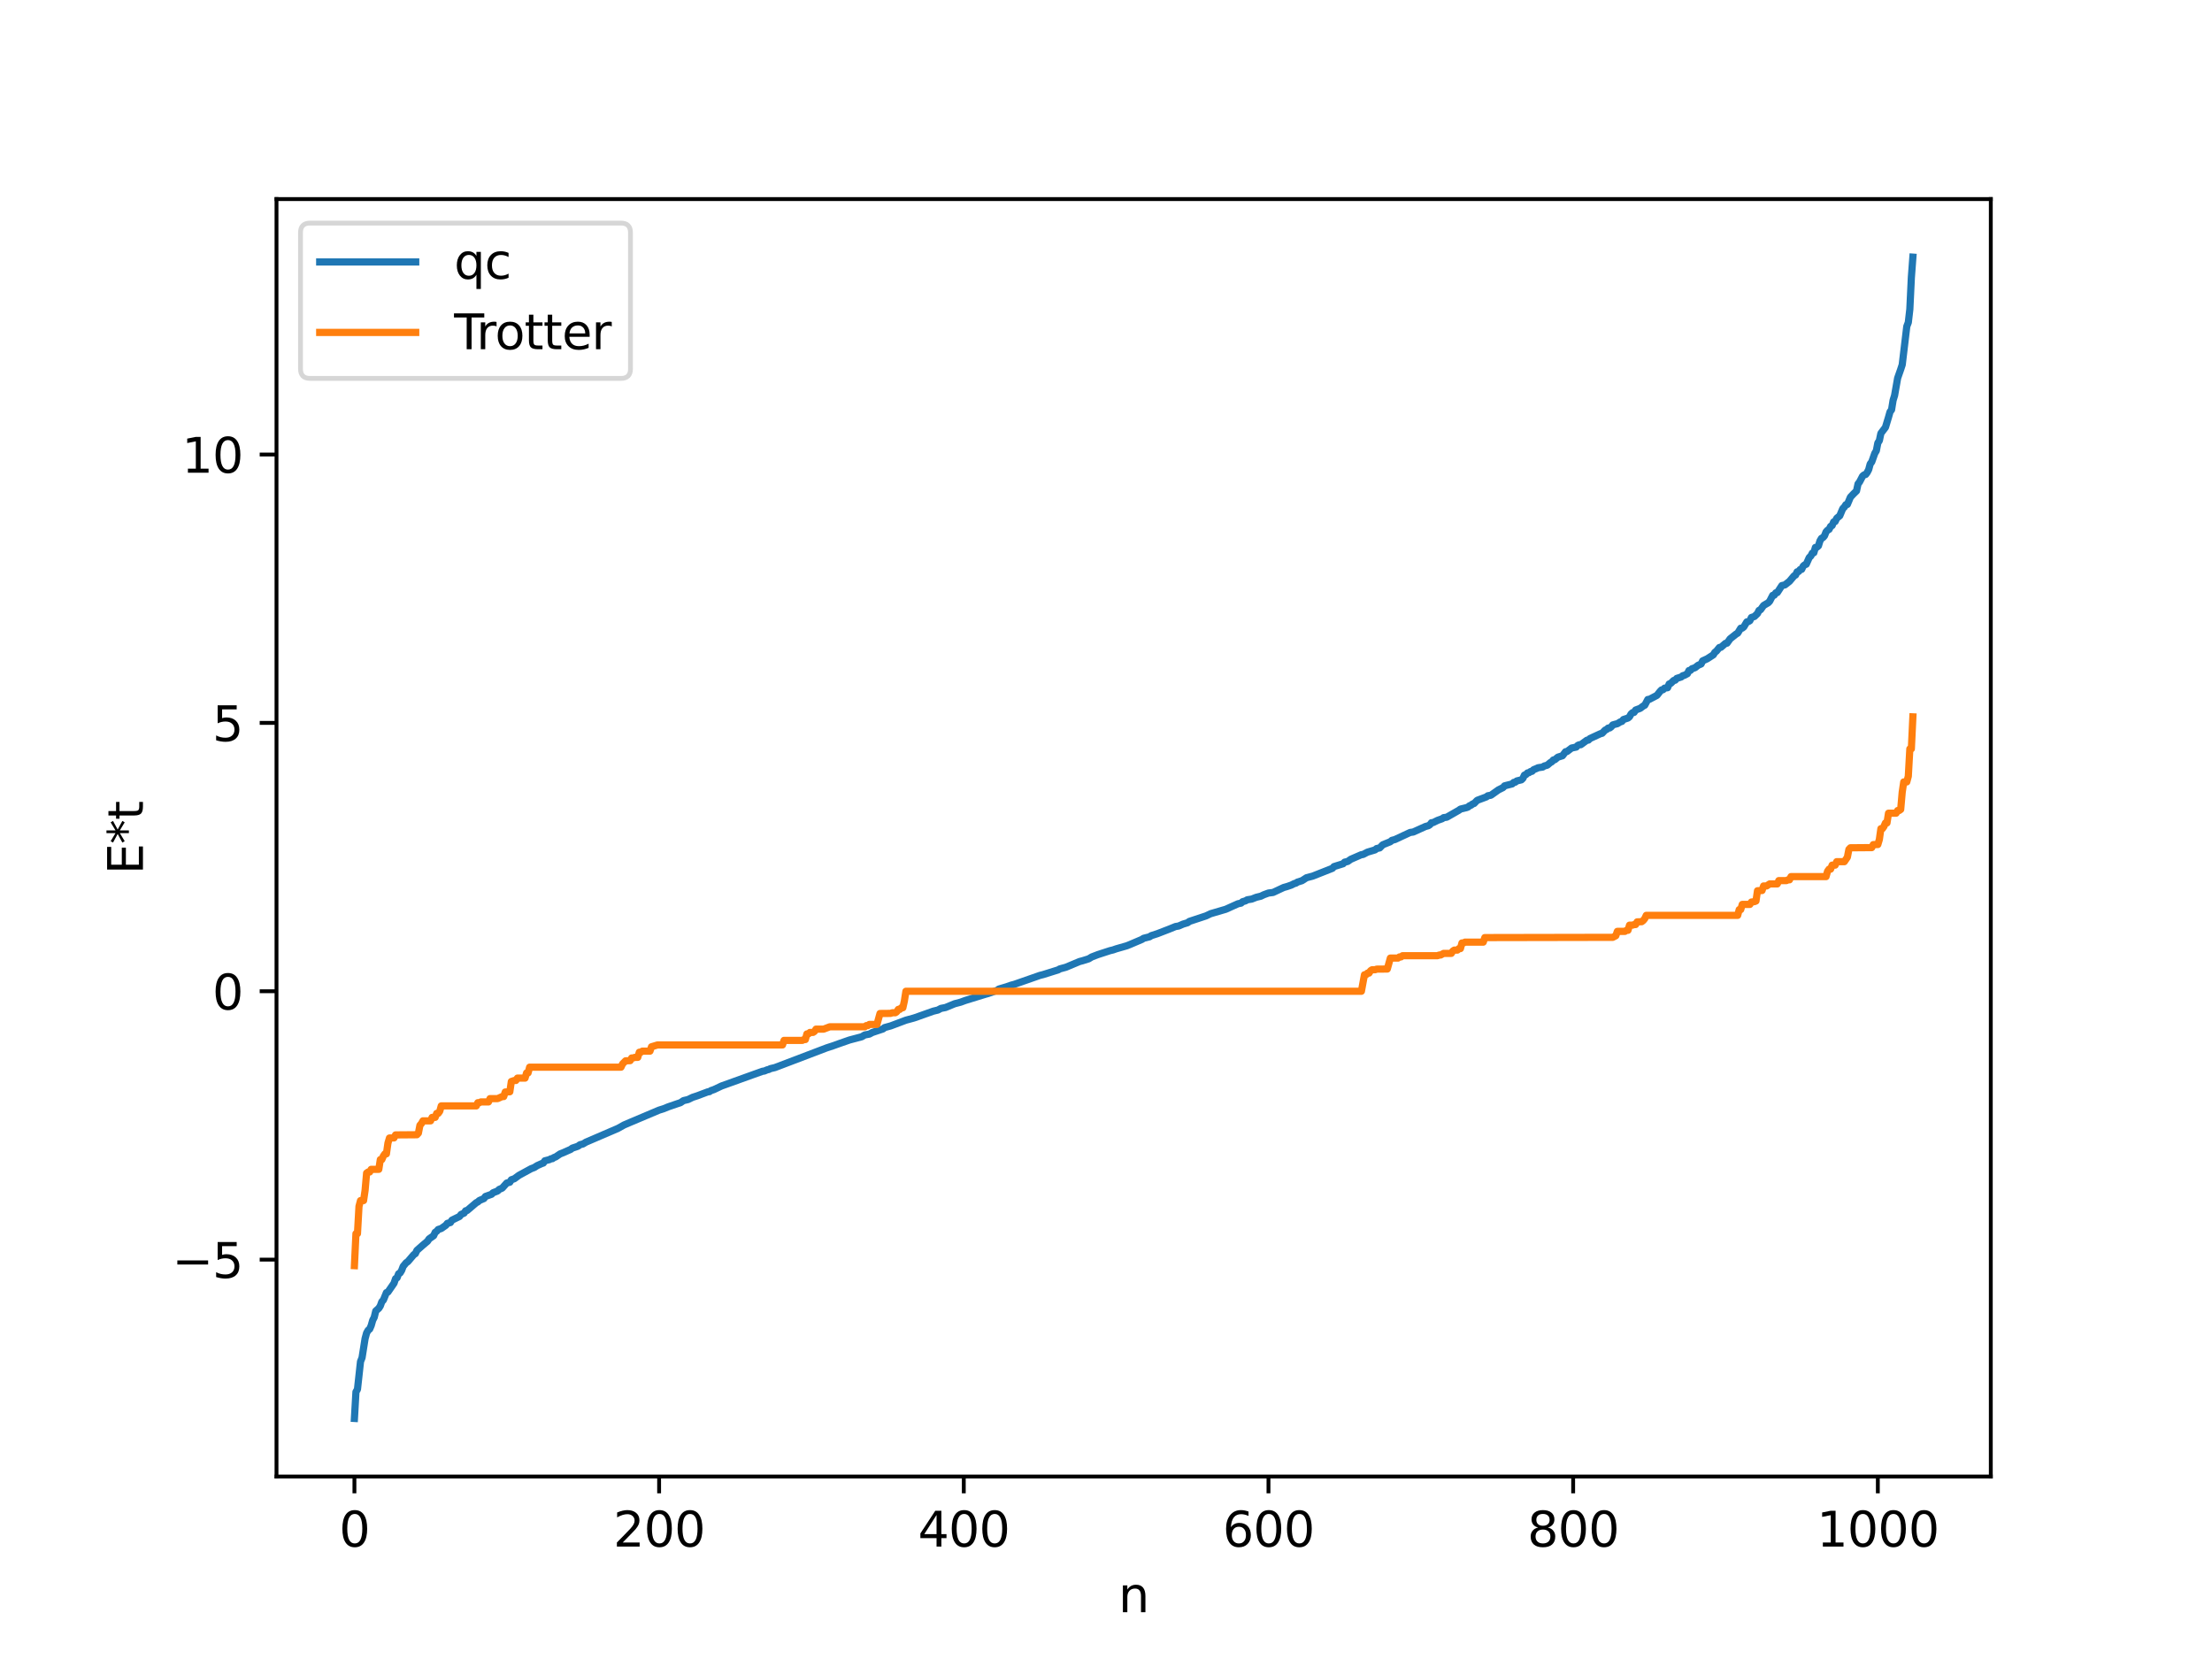 <?xml version="1.0" encoding="utf-8" standalone="no"?>
<!DOCTYPE svg PUBLIC "-//W3C//DTD SVG 1.1//EN"
  "http://www.w3.org/Graphics/SVG/1.1/DTD/svg11.dtd">
<svg xmlns:xlink="http://www.w3.org/1999/xlink" width="460.8pt" height="345.6pt" viewBox="0 0 460.8 345.6" xmlns="http://www.w3.org/2000/svg" version="1.1">
 <defs>
  <style type="text/css">*{stroke-linejoin: round; stroke-linecap: butt}</style>
 </defs>
 <g id="figure_1">
  <g id="patch_1">
   <path d="M 0 345.6 
L 460.8 345.6 
L 460.8 0 
L 0 0 
z
" style="fill: #ffffff"/>
  </g>
  <g id="axes_1">
   <g id="patch_2">
    <path d="M 57.6 307.584 
L 414.72 307.584 
L 414.72 41.472 
L 57.6 41.472 
z
" style="fill: #ffffff"/>
   </g>
   <g id="matplotlib.axis_1">
    <g id="xtick_1">
     <g id="line2d_1">
      <defs>
       <path id="m16a6fed77b" d="M 0 0 
L 0 3.5 
" style="stroke: #000000; stroke-width: 0.8"/>
      </defs>
      <g>
       <use xlink:href="#m16a6fed77b" x="73.833" y="307.584" style="stroke: #000000; stroke-width: 0.8"/>
      </g>
     </g>
     <g id="text_1">
      <!-- 0 -->
      <g transform="translate(70.651 322.182) scale(0.1 -0.1)">
       <defs>
        <path id="DejaVuSans-30" d="M 2034 4250 
Q 1547 4250 1301 3770 
Q 1056 3291 1056 2328 
Q 1056 1369 1301 889 
Q 1547 409 2034 409 
Q 2525 409 2770 889 
Q 3016 1369 3016 2328 
Q 3016 3291 2770 3770 
Q 2525 4250 2034 4250 
z
M 2034 4750 
Q 2819 4750 3233 4129 
Q 3647 3509 3647 2328 
Q 3647 1150 3233 529 
Q 2819 -91 2034 -91 
Q 1250 -91 836 529 
Q 422 1150 422 2328 
Q 422 3509 836 4129 
Q 1250 4750 2034 4750 
z
" transform="scale(0.016)"/>
       </defs>
       <use xlink:href="#DejaVuSans-30"/>
      </g>
     </g>
    </g>
    <g id="xtick_2">
     <g id="line2d_2">
      <g>
       <use xlink:href="#m16a6fed77b" x="137.304" y="307.584" style="stroke: #000000; stroke-width: 0.8"/>
      </g>
     </g>
     <g id="text_2">
      <!-- 200 -->
      <g transform="translate(127.76 322.182) scale(0.1 -0.1)">
       <defs>
        <path id="DejaVuSans-32" d="M 1228 531 
L 3431 531 
L 3431 0 
L 469 0 
L 469 531 
Q 828 903 1448 1529 
Q 2069 2156 2228 2338 
Q 2531 2678 2651 2914 
Q 2772 3150 2772 3378 
Q 2772 3750 2511 3984 
Q 2250 4219 1831 4219 
Q 1534 4219 1204 4116 
Q 875 4013 500 3803 
L 500 4441 
Q 881 4594 1212 4672 
Q 1544 4750 1819 4750 
Q 2544 4750 2975 4387 
Q 3406 4025 3406 3419 
Q 3406 3131 3298 2873 
Q 3191 2616 2906 2266 
Q 2828 2175 2409 1742 
Q 1991 1309 1228 531 
z
" transform="scale(0.016)"/>
       </defs>
       <use xlink:href="#DejaVuSans-32"/>
       <use xlink:href="#DejaVuSans-30" x="63.623"/>
       <use xlink:href="#DejaVuSans-30" x="127.246"/>
      </g>
     </g>
    </g>
    <g id="xtick_3">
     <g id="line2d_3">
      <g>
       <use xlink:href="#m16a6fed77b" x="200.775" y="307.584" style="stroke: #000000; stroke-width: 0.8"/>
      </g>
     </g>
     <g id="text_3">
      <!-- 400 -->
      <g transform="translate(191.231 322.182) scale(0.1 -0.1)">
       <defs>
        <path id="DejaVuSans-34" d="M 2419 4116 
L 825 1625 
L 2419 1625 
L 2419 4116 
z
M 2253 4666 
L 3047 4666 
L 3047 1625 
L 3713 1625 
L 3713 1100 
L 3047 1100 
L 3047 0 
L 2419 0 
L 2419 1100 
L 313 1100 
L 313 1709 
L 2253 4666 
z
" transform="scale(0.016)"/>
       </defs>
       <use xlink:href="#DejaVuSans-34"/>
       <use xlink:href="#DejaVuSans-30" x="63.623"/>
       <use xlink:href="#DejaVuSans-30" x="127.246"/>
      </g>
     </g>
    </g>
    <g id="xtick_4">
     <g id="line2d_4">
      <g>
       <use xlink:href="#m16a6fed77b" x="264.246" y="307.584" style="stroke: #000000; stroke-width: 0.8"/>
      </g>
     </g>
     <g id="text_4">
      <!-- 600 -->
      <g transform="translate(254.702 322.182) scale(0.1 -0.1)">
       <defs>
        <path id="DejaVuSans-36" d="M 2113 2584 
Q 1688 2584 1439 2293 
Q 1191 2003 1191 1497 
Q 1191 994 1439 701 
Q 1688 409 2113 409 
Q 2538 409 2786 701 
Q 3034 994 3034 1497 
Q 3034 2003 2786 2293 
Q 2538 2584 2113 2584 
z
M 3366 4563 
L 3366 3988 
Q 3128 4100 2886 4159 
Q 2644 4219 2406 4219 
Q 1781 4219 1451 3797 
Q 1122 3375 1075 2522 
Q 1259 2794 1537 2939 
Q 1816 3084 2150 3084 
Q 2853 3084 3261 2657 
Q 3669 2231 3669 1497 
Q 3669 778 3244 343 
Q 2819 -91 2113 -91 
Q 1303 -91 875 529 
Q 447 1150 447 2328 
Q 447 3434 972 4092 
Q 1497 4750 2381 4750 
Q 2619 4750 2861 4703 
Q 3103 4656 3366 4563 
z
" transform="scale(0.016)"/>
       </defs>
       <use xlink:href="#DejaVuSans-36"/>
       <use xlink:href="#DejaVuSans-30" x="63.623"/>
       <use xlink:href="#DejaVuSans-30" x="127.246"/>
      </g>
     </g>
    </g>
    <g id="xtick_5">
     <g id="line2d_5">
      <g>
       <use xlink:href="#m16a6fed77b" x="327.717" y="307.584" style="stroke: #000000; stroke-width: 0.8"/>
      </g>
     </g>
     <g id="text_5">
      <!-- 800 -->
      <g transform="translate(318.173 322.182) scale(0.1 -0.1)">
       <defs>
        <path id="DejaVuSans-38" d="M 2034 2216 
Q 1584 2216 1326 1975 
Q 1069 1734 1069 1313 
Q 1069 891 1326 650 
Q 1584 409 2034 409 
Q 2484 409 2743 651 
Q 3003 894 3003 1313 
Q 3003 1734 2745 1975 
Q 2488 2216 2034 2216 
z
M 1403 2484 
Q 997 2584 770 2862 
Q 544 3141 544 3541 
Q 544 4100 942 4425 
Q 1341 4750 2034 4750 
Q 2731 4750 3128 4425 
Q 3525 4100 3525 3541 
Q 3525 3141 3298 2862 
Q 3072 2584 2669 2484 
Q 3125 2378 3379 2068 
Q 3634 1759 3634 1313 
Q 3634 634 3220 271 
Q 2806 -91 2034 -91 
Q 1263 -91 848 271 
Q 434 634 434 1313 
Q 434 1759 690 2068 
Q 947 2378 1403 2484 
z
M 1172 3481 
Q 1172 3119 1398 2916 
Q 1625 2713 2034 2713 
Q 2441 2713 2670 2916 
Q 2900 3119 2900 3481 
Q 2900 3844 2670 4047 
Q 2441 4250 2034 4250 
Q 1625 4250 1398 4047 
Q 1172 3844 1172 3481 
z
" transform="scale(0.016)"/>
       </defs>
       <use xlink:href="#DejaVuSans-38"/>
       <use xlink:href="#DejaVuSans-30" x="63.623"/>
       <use xlink:href="#DejaVuSans-30" x="127.246"/>
      </g>
     </g>
    </g>
    <g id="xtick_6">
     <g id="line2d_6">
      <g>
       <use xlink:href="#m16a6fed77b" x="391.188" y="307.584" style="stroke: #000000; stroke-width: 0.8"/>
      </g>
     </g>
     <g id="text_6">
      <!-- 1000 -->
      <g transform="translate(378.463 322.182) scale(0.1 -0.1)">
       <defs>
        <path id="DejaVuSans-31" d="M 794 531 
L 1825 531 
L 1825 4091 
L 703 3866 
L 703 4441 
L 1819 4666 
L 2450 4666 
L 2450 531 
L 3481 531 
L 3481 0 
L 794 0 
L 794 531 
z
" transform="scale(0.016)"/>
       </defs>
       <use xlink:href="#DejaVuSans-31"/>
       <use xlink:href="#DejaVuSans-30" x="63.623"/>
       <use xlink:href="#DejaVuSans-30" x="127.246"/>
       <use xlink:href="#DejaVuSans-30" x="190.869"/>
      </g>
     </g>
    </g>
    <g id="text_7">
     <!-- n -->
     <g transform="translate(232.991 335.861) scale(0.1 -0.1)">
      <defs>
       <path id="DejaVuSans-6e" d="M 3513 2113 
L 3513 0 
L 2938 0 
L 2938 2094 
Q 2938 2591 2744 2837 
Q 2550 3084 2163 3084 
Q 1697 3084 1428 2787 
Q 1159 2491 1159 1978 
L 1159 0 
L 581 0 
L 581 3500 
L 1159 3500 
L 1159 2956 
Q 1366 3272 1645 3428 
Q 1925 3584 2291 3584 
Q 2894 3584 3203 3211 
Q 3513 2838 3513 2113 
z
" transform="scale(0.016)"/>
      </defs>
      <use xlink:href="#DejaVuSans-6e"/>
     </g>
    </g>
   </g>
   <g id="matplotlib.axis_2">
    <g id="ytick_1">
     <g id="line2d_7">
      <defs>
       <path id="m0b2b553363" d="M 0 0 
L -3.5 0 
" style="stroke: #000000; stroke-width: 0.8"/>
      </defs>
      <g>
       <use xlink:href="#m0b2b553363" x="57.6" y="262.406" style="stroke: #000000; stroke-width: 0.8"/>
      </g>
     </g>
     <g id="text_8">
      <!-- −5 -->
      <g transform="translate(35.858 266.205) scale(0.1 -0.1)">
       <defs>
        <path id="DejaVuSans-2212" d="M 678 2272 
L 4684 2272 
L 4684 1741 
L 678 1741 
L 678 2272 
z
" transform="scale(0.016)"/>
        <path id="DejaVuSans-35" d="M 691 4666 
L 3169 4666 
L 3169 4134 
L 1269 4134 
L 1269 2991 
Q 1406 3038 1543 3061 
Q 1681 3084 1819 3084 
Q 2600 3084 3056 2656 
Q 3513 2228 3513 1497 
Q 3513 744 3044 326 
Q 2575 -91 1722 -91 
Q 1428 -91 1123 -41 
Q 819 9 494 109 
L 494 744 
Q 775 591 1075 516 
Q 1375 441 1709 441 
Q 2250 441 2565 725 
Q 2881 1009 2881 1497 
Q 2881 1984 2565 2268 
Q 2250 2553 1709 2553 
Q 1456 2553 1204 2497 
Q 953 2441 691 2322 
L 691 4666 
z
" transform="scale(0.016)"/>
       </defs>
       <use xlink:href="#DejaVuSans-2212"/>
       <use xlink:href="#DejaVuSans-35" x="83.789"/>
      </g>
     </g>
    </g>
    <g id="ytick_2">
     <g id="line2d_8">
      <g>
       <use xlink:href="#m0b2b553363" x="57.6" y="206.498" style="stroke: #000000; stroke-width: 0.8"/>
      </g>
     </g>
     <g id="text_9">
      <!-- 0 -->
      <g transform="translate(44.237 210.297) scale(0.1 -0.1)">
       <use xlink:href="#DejaVuSans-30"/>
      </g>
     </g>
    </g>
    <g id="ytick_3">
     <g id="line2d_9">
      <g>
       <use xlink:href="#m0b2b553363" x="57.6" y="150.59" style="stroke: #000000; stroke-width: 0.8"/>
      </g>
     </g>
     <g id="text_10">
      <!-- 5 -->
      <g transform="translate(44.237 154.389) scale(0.1 -0.1)">
       <use xlink:href="#DejaVuSans-35"/>
      </g>
     </g>
    </g>
    <g id="ytick_4">
     <g id="line2d_10">
      <g>
       <use xlink:href="#m0b2b553363" x="57.6" y="94.682" style="stroke: #000000; stroke-width: 0.8"/>
      </g>
     </g>
     <g id="text_11">
      <!-- 10 -->
      <g transform="translate(37.875 98.481) scale(0.1 -0.1)">
       <use xlink:href="#DejaVuSans-31"/>
       <use xlink:href="#DejaVuSans-30" x="63.623"/>
      </g>
     </g>
    </g>
    <g id="text_12">
     <!-- E*t -->
     <g transform="translate(29.778 182.148) rotate(-90) scale(0.1 -0.1)">
      <defs>
       <path id="DejaVuSans-45" d="M 628 4666 
L 3578 4666 
L 3578 4134 
L 1259 4134 
L 1259 2753 
L 3481 2753 
L 3481 2222 
L 1259 2222 
L 1259 531 
L 3634 531 
L 3634 0 
L 628 0 
L 628 4666 
z
" transform="scale(0.016)"/>
       <path id="DejaVuSans-2a" d="M 3009 3897 
L 1888 3291 
L 3009 2681 
L 2828 2375 
L 1778 3009 
L 1778 1831 
L 1422 1831 
L 1422 3009 
L 372 2375 
L 191 2681 
L 1313 3291 
L 191 3897 
L 372 4206 
L 1422 3572 
L 1422 4750 
L 1778 4750 
L 1778 3572 
L 2828 4206 
L 3009 3897 
z
" transform="scale(0.016)"/>
       <path id="DejaVuSans-74" d="M 1172 4494 
L 1172 3500 
L 2356 3500 
L 2356 3053 
L 1172 3053 
L 1172 1153 
Q 1172 725 1289 603 
Q 1406 481 1766 481 
L 2356 481 
L 2356 0 
L 1766 0 
Q 1100 0 847 248 
Q 594 497 594 1153 
L 594 3053 
L 172 3053 
L 172 3500 
L 594 3500 
L 594 4494 
L 1172 4494 
z
" transform="scale(0.016)"/>
      </defs>
      <use xlink:href="#DejaVuSans-45"/>
      <use xlink:href="#DejaVuSans-2a" x="63.184"/>
      <use xlink:href="#DejaVuSans-74" x="113.184"/>
     </g>
    </g>
   </g>
   <g id="line2d_11">
    <path d="M 73.833 295.488 
L 74.15 289.965 
L 74.467 289.42 
L 75.102 283.635 
L 75.42 282.844 
L 76.054 278.845 
L 76.372 277.681 
L 76.689 277.119 
L 77.006 276.875 
L 77.324 276.143 
L 77.641 275.036 
L 77.958 274.423 
L 78.276 273.107 
L 78.91 272.543 
L 79.228 272.041 
L 79.545 271.16 
L 79.862 270.836 
L 80.497 269.28 
L 80.815 269.151 
L 82.084 267.311 
L 82.401 266.372 
L 82.719 266.186 
L 83.036 265.348 
L 83.353 265.171 
L 83.671 264.643 
L 83.988 263.805 
L 84.623 263.042 
L 84.94 262.842 
L 86.21 261.358 
L 86.527 261.158 
L 86.844 260.486 
L 88.114 259.364 
L 89.066 258.567 
L 89.383 258.084 
L 90.335 257.417 
L 90.653 256.712 
L 90.97 256.501 
L 91.287 256.123 
L 91.922 255.921 
L 92.557 255.475 
L 92.874 255.253 
L 93.191 254.849 
L 93.826 254.68 
L 94.143 254.185 
L 95.73 253.41 
L 96.048 252.989 
L 96.682 252.712 
L 97 252.228 
L 97.317 252.162 
L 99.221 250.538 
L 99.539 250.385 
L 99.856 250.087 
L 100.808 249.684 
L 101.125 249.245 
L 102.395 248.792 
L 102.712 248.47 
L 103.664 248.105 
L 103.981 247.777 
L 104.616 247.509 
L 105.251 246.797 
L 105.568 246.445 
L 106.203 246.279 
L 106.52 245.768 
L 107.155 245.547 
L 108.107 244.843 
L 110.646 243.458 
L 111.281 243.221 
L 111.915 242.816 
L 112.867 242.389 
L 113.185 242.283 
L 113.502 241.815 
L 114.454 241.576 
L 114.772 241.393 
L 115.089 241.37 
L 115.406 241.122 
L 115.724 241.029 
L 116.676 240.383 
L 117.31 240.136 
L 118.897 239.431 
L 119.215 239.178 
L 120.167 238.865 
L 120.484 238.732 
L 120.801 238.472 
L 121.436 238.311 
L 122.071 237.928 
L 128.735 235.061 
L 130.005 234.351 
L 131.274 233.807 
L 137.304 231.259 
L 138.256 230.961 
L 139.208 230.572 
L 141.112 229.919 
L 141.747 229.712 
L 142.381 229.281 
L 143.334 229.056 
L 144.286 228.593 
L 145.238 228.282 
L 147.459 227.449 
L 147.777 227.414 
L 148.094 227.196 
L 148.729 226.98 
L 150.315 226.228 
L 156.98 223.832 
L 158.884 223.153 
L 159.201 223.123 
L 159.836 222.858 
L 160.153 222.797 
L 160.471 222.621 
L 161.423 222.398 
L 172.213 218.291 
L 173.482 217.877 
L 174.752 217.423 
L 176.973 216.649 
L 179.512 215.977 
L 180.147 215.599 
L 181.099 215.422 
L 181.734 215.083 
L 182.368 214.869 
L 183.955 214.342 
L 184.272 214.066 
L 185.542 213.717 
L 188.715 212.525 
L 190.302 212.093 
L 190.937 211.889 
L 191.572 211.654 
L 194.428 210.642 
L 195.38 210.412 
L 196.015 210.069 
L 196.967 209.885 
L 198.871 209.098 
L 200.14 208.763 
L 201.092 208.412 
L 205.218 207.141 
L 205.853 206.962 
L 207.122 206.52 
L 207.757 206.291 
L 208.074 206.04 
L 209.661 205.571 
L 210.613 205.235 
L 211.248 205.071 
L 211.882 204.852 
L 216.643 203.188 
L 217.277 203.032 
L 220.451 202.038 
L 220.768 201.841 
L 222.038 201.499 
L 224.894 200.301 
L 225.529 200.137 
L 226.798 199.738 
L 227.433 199.351 
L 228.702 198.864 
L 231.241 198.038 
L 231.876 197.887 
L 232.51 197.662 
L 234.732 197.023 
L 235.367 196.771 
L 237.905 195.688 
L 238.223 195.468 
L 239.492 195.148 
L 239.81 194.92 
L 241.079 194.512 
L 243.618 193.532 
L 244.887 193.013 
L 245.522 192.91 
L 246.474 192.499 
L 247.426 192.215 
L 247.743 191.952 
L 251.234 190.798 
L 252.186 190.344 
L 255.36 189.413 
L 256.312 188.983 
L 257.899 188.27 
L 258.534 188.138 
L 258.851 187.845 
L 259.486 187.657 
L 259.803 187.448 
L 260.755 187.294 
L 261.707 186.923 
L 262.659 186.691 
L 263.294 186.384 
L 264.246 186.035 
L 265.198 185.917 
L 267.42 184.878 
L 268.054 184.702 
L 269.006 184.377 
L 269.641 184.055 
L 269.958 183.986 
L 270.276 183.76 
L 271.228 183.461 
L 272.18 182.845 
L 273.449 182.513 
L 277.575 180.885 
L 277.892 180.525 
L 279.796 179.932 
L 280.114 179.598 
L 280.748 179.463 
L 281.383 179.008 
L 283.605 178.041 
L 283.922 178.013 
L 284.874 177.518 
L 286.461 177.044 
L 286.778 176.766 
L 287.413 176.637 
L 288.048 175.984 
L 289.634 175.345 
L 289.952 175.062 
L 290.586 174.894 
L 293.76 173.415 
L 294.395 173.327 
L 296.934 172.181 
L 297.568 172.002 
L 297.886 171.796 
L 298.203 171.384 
L 298.52 171.369 
L 299.472 170.898 
L 300.424 170.56 
L 300.742 170.329 
L 301.377 170.244 
L 303.915 168.791 
L 304.233 168.549 
L 305.502 168.242 
L 305.82 168.121 
L 306.137 167.849 
L 306.454 167.735 
L 306.772 167.474 
L 307.089 167.376 
L 307.724 166.724 
L 309.628 166.016 
L 309.945 165.774 
L 310.58 165.663 
L 312.167 164.539 
L 313.119 164.065 
L 313.436 163.701 
L 315.023 163.3 
L 315.34 162.986 
L 315.658 162.944 
L 315.975 162.685 
L 316.927 162.454 
L 317.244 162.154 
L 317.562 161.469 
L 317.879 161.361 
L 318.196 161.023 
L 318.514 160.964 
L 318.831 160.731 
L 319.148 160.679 
L 319.466 160.342 
L 320.1 160.089 
L 320.418 159.935 
L 321.37 159.794 
L 321.687 159.573 
L 322.322 159.402 
L 322.957 158.862 
L 323.274 158.691 
L 323.591 158.316 
L 323.909 158.254 
L 324.543 157.727 
L 325.496 157.436 
L 326.13 156.597 
L 326.448 156.552 
L 327.4 155.827 
L 328.352 155.632 
L 328.669 155.288 
L 328.986 155.148 
L 329.304 155.135 
L 330.573 154.209 
L 330.891 154.177 
L 331.208 153.856 
L 333.429 152.833 
L 333.747 152.761 
L 334.381 152.092 
L 334.699 151.954 
L 335.016 151.668 
L 335.334 151.648 
L 335.651 151.409 
L 335.968 151.014 
L 336.603 150.835 
L 336.92 150.766 
L 337.555 150.373 
L 337.872 150.287 
L 338.19 149.885 
L 339.142 149.579 
L 339.459 149.305 
L 339.777 148.735 
L 340.094 148.46 
L 340.411 148.404 
L 340.729 147.913 
L 341.681 147.557 
L 342.315 147.075 
L 342.633 146.913 
L 343.267 145.715 
L 343.585 145.693 
L 345.172 144.855 
L 345.806 144.055 
L 346.124 143.724 
L 346.441 143.679 
L 346.758 143.352 
L 347.393 143.26 
L 347.71 142.487 
L 348.028 142.373 
L 348.662 141.757 
L 348.98 141.696 
L 349.297 141.325 
L 350.249 141.023 
L 350.567 140.749 
L 350.884 140.681 
L 351.519 140.342 
L 351.836 139.689 
L 352.153 139.648 
L 352.471 139.306 
L 353.105 139.097 
L 353.74 138.592 
L 354.375 138.32 
L 354.692 137.67 
L 355.644 137.236 
L 356.914 136.414 
L 357.231 135.887 
L 357.548 135.661 
L 358.183 134.885 
L 358.5 134.846 
L 359.453 134.022 
L 359.77 133.983 
L 360.405 133.087 
L 361.674 132.078 
L 361.991 131.9 
L 362.626 130.865 
L 362.943 130.849 
L 363.261 130.603 
L 363.896 129.546 
L 364.213 129.491 
L 364.53 129.303 
L 364.848 128.635 
L 365.482 128.424 
L 366.117 127.811 
L 366.434 127.158 
L 366.752 127.017 
L 367.386 126.135 
L 368.021 125.758 
L 368.339 125.578 
L 368.656 125.248 
L 369.291 124.019 
L 369.608 123.988 
L 369.925 123.498 
L 370.243 123.446 
L 371.195 121.984 
L 371.829 121.844 
L 372.781 121.098 
L 373.734 119.965 
L 374.051 119.793 
L 374.368 119.123 
L 374.686 119.054 
L 375.003 118.649 
L 375.32 118.605 
L 375.638 117.932 
L 375.955 117.665 
L 376.272 117.545 
L 376.907 116.125 
L 377.224 115.84 
L 377.542 115.223 
L 377.859 115.148 
L 378.177 114.039 
L 378.494 113.993 
L 378.811 113.716 
L 379.129 112.677 
L 379.446 112.144 
L 379.763 111.982 
L 380.081 111.614 
L 380.398 110.799 
L 380.715 110.447 
L 381.033 110.279 
L 381.35 109.65 
L 381.667 109.486 
L 381.985 108.723 
L 382.302 108.635 
L 382.62 107.969 
L 383.254 107.45 
L 383.889 105.941 
L 384.206 105.642 
L 384.524 105.134 
L 384.841 105.078 
L 385.476 103.565 
L 386.11 102.89 
L 386.745 102.27 
L 387.062 100.807 
L 387.38 100.397 
L 388.015 99.183 
L 388.332 98.923 
L 388.649 98.842 
L 388.967 98.429 
L 389.284 97.814 
L 389.601 96.639 
L 389.919 96.222 
L 390.553 94.427 
L 390.871 93.913 
L 391.188 92.271 
L 391.505 91.788 
L 391.823 90.271 
L 392.775 89.018 
L 393.41 86.919 
L 393.727 85.792 
L 394.044 85.368 
L 394.362 83.402 
L 394.679 82.375 
L 395.314 78.763 
L 395.948 76.953 
L 396.266 75.981 
L 397.218 67.998 
L 397.535 67.17 
L 397.853 64.422 
L 398.17 57.827 
L 398.487 53.568 
L 398.487 53.568 
" clip-path="url(#pa73c9e9293)" style="fill: none; stroke: #1f77b4; stroke-width: 1.5; stroke-linecap: square"/>
   </g>
   <g id="line2d_12">
    <path d="M 73.833 263.663 
L 74.15 256.992 
L 74.467 256.992 
L 74.785 251.29 
L 75.102 250.106 
L 75.737 250.106 
L 76.054 247.972 
L 76.372 244.371 
L 76.689 244.15 
L 77.006 244.15 
L 77.324 243.593 
L 78.91 243.593 
L 79.228 241.561 
L 79.545 241.561 
L 79.862 240.825 
L 80.18 240.371 
L 80.497 240.371 
L 80.815 238.124 
L 81.132 237.066 
L 82.084 237.048 
L 82.401 236.422 
L 86.844 236.387 
L 87.162 236.044 
L 87.479 234.416 
L 87.796 234.056 
L 88.114 233.492 
L 89.7 233.492 
L 90.018 232.772 
L 90.653 232.772 
L 90.97 231.936 
L 91.287 231.936 
L 91.605 231.5 
L 91.922 230.379 
L 99.221 230.379 
L 99.539 229.711 
L 99.856 229.711 
L 100.173 229.553 
L 101.76 229.553 
L 102.077 228.861 
L 103.664 228.861 
L 104.616 228.435 
L 104.934 228.435 
L 105.251 227.485 
L 106.203 227.438 
L 106.52 225.295 
L 107.155 225.083 
L 107.472 225.083 
L 107.79 224.59 
L 109.377 224.59 
L 109.694 223.507 
L 110.011 223.507 
L 110.329 222.311 
L 129.37 222.311 
L 129.687 221.631 
L 130.322 220.992 
L 131.274 220.951 
L 131.591 220.395 
L 131.909 220.395 
L 132.226 220.268 
L 132.861 220.268 
L 133.178 219.198 
L 133.496 219.198 
L 133.813 218.973 
L 135.4 218.973 
L 135.717 218.061 
L 136.986 217.679 
L 163.01 217.679 
L 163.327 216.732 
L 167.135 216.732 
L 167.453 216.559 
L 167.77 216.559 
L 168.087 215.386 
L 168.405 215.386 
L 168.722 215.073 
L 169.357 215.073 
L 169.674 214.871 
L 169.991 214.388 
L 171.578 214.388 
L 172.848 213.902 
L 180.147 213.902 
L 180.464 213.653 
L 180.781 213.653 
L 181.099 213.408 
L 182.686 213.408 
L 183.32 211.129 
L 185.542 211.109 
L 185.859 210.977 
L 186.494 210.977 
L 186.811 210.777 
L 187.129 210.275 
L 187.446 210.275 
L 187.763 209.936 
L 188.081 209.936 
L 188.398 208.519 
L 188.715 206.498 
L 283.605 206.498 
L 284.239 203.06 
L 284.557 203.06 
L 284.874 202.72 
L 285.191 202.72 
L 285.509 202.219 
L 285.826 202.019 
L 286.461 202.019 
L 286.778 201.887 
L 289 201.866 
L 289.634 199.587 
L 291.221 199.587 
L 291.539 199.343 
L 291.856 199.343 
L 292.173 199.094 
L 299.472 199.094 
L 299.79 198.949 
L 300.107 198.949 
L 300.742 198.608 
L 302.329 198.608 
L 302.646 198.124 
L 302.963 197.922 
L 303.598 197.922 
L 303.915 197.609 
L 304.233 197.609 
L 304.55 196.437 
L 304.867 196.437 
L 305.185 196.264 
L 308.993 196.264 
L 309.31 195.316 
L 335.968 195.264 
L 336.603 194.935 
L 336.92 194.022 
L 338.507 194.022 
L 338.824 193.798 
L 339.142 193.798 
L 339.459 192.728 
L 340.094 192.728 
L 340.411 192.601 
L 340.729 192.601 
L 341.046 192.045 
L 341.998 192.004 
L 342.315 191.756 
L 342.633 191.364 
L 342.95 190.685 
L 361.991 190.685 
L 362.309 189.488 
L 362.626 189.488 
L 362.943 188.406 
L 364.53 188.406 
L 364.848 187.912 
L 365.482 187.827 
L 365.8 187.701 
L 366.117 185.558 
L 367.069 185.51 
L 367.386 184.561 
L 368.021 184.561 
L 368.656 184.135 
L 370.243 184.135 
L 370.56 183.442 
L 372.147 183.442 
L 372.464 183.284 
L 372.781 183.284 
L 373.099 182.616 
L 380.398 182.616 
L 380.715 181.496 
L 381.033 181.06 
L 381.35 181.06 
L 381.667 180.223 
L 382.302 180.223 
L 382.62 179.503 
L 384.206 179.503 
L 384.841 178.58 
L 385.158 176.952 
L 385.476 176.609 
L 389.919 176.573 
L 390.236 175.947 
L 391.188 175.929 
L 391.505 174.872 
L 391.823 172.625 
L 392.14 172.625 
L 392.458 172.17 
L 392.775 171.435 
L 393.092 171.435 
L 393.41 169.403 
L 394.996 169.403 
L 395.314 168.846 
L 395.631 168.846 
L 395.948 168.625 
L 396.266 165.023 
L 396.583 162.89 
L 397.218 162.89 
L 397.535 161.706 
L 397.853 156.004 
L 398.17 156.004 
L 398.487 149.333 
L 398.487 149.333 
" clip-path="url(#pa73c9e9293)" style="fill: none; stroke: #ff7f0e; stroke-width: 1.5; stroke-linecap: square"/>
   </g>
   <g id="patch_3">
    <path d="M 57.6 307.584 
L 57.6 41.472 
" style="fill: none; stroke: #000000; stroke-width: 0.8; stroke-linejoin: miter; stroke-linecap: square"/>
   </g>
   <g id="patch_4">
    <path d="M 414.72 307.584 
L 414.72 41.472 
" style="fill: none; stroke: #000000; stroke-width: 0.8; stroke-linejoin: miter; stroke-linecap: square"/>
   </g>
   <g id="patch_5">
    <path d="M 57.6 307.584 
L 414.72 307.584 
" style="fill: none; stroke: #000000; stroke-width: 0.8; stroke-linejoin: miter; stroke-linecap: square"/>
   </g>
   <g id="patch_6">
    <path d="M 57.6 41.472 
L 414.72 41.472 
" style="fill: none; stroke: #000000; stroke-width: 0.8; stroke-linejoin: miter; stroke-linecap: square"/>
   </g>
   <g id="legend_1">
    <g id="patch_7">
     <path d="M 64.6 78.828 
L 129.342 78.828 
Q 131.342 78.828 131.342 76.828 
L 131.342 48.472 
Q 131.342 46.472 129.342 46.472 
L 64.6 46.472 
Q 62.6 46.472 62.6 48.472 
L 62.6 76.828 
Q 62.6 78.828 64.6 78.828 
z
" style="fill: #ffffff; opacity: 0.8; stroke: #cccccc; stroke-linejoin: miter"/>
    </g>
    <g id="line2d_13">
     <path d="M 66.6 54.57 
L 76.6 54.57 
L 86.6 54.57 
" style="fill: none; stroke: #1f77b4; stroke-width: 1.5; stroke-linecap: square"/>
    </g>
    <g id="text_13">
     <!-- qc -->
     <g transform="translate(94.6 58.07) scale(0.1 -0.1)">
      <defs>
       <path id="DejaVuSans-71" d="M 947 1747 
Q 947 1113 1208 752 
Q 1469 391 1925 391 
Q 2381 391 2643 752 
Q 2906 1113 2906 1747 
Q 2906 2381 2643 2742 
Q 2381 3103 1925 3103 
Q 1469 3103 1208 2742 
Q 947 2381 947 1747 
z
M 2906 525 
Q 2725 213 2448 61 
Q 2172 -91 1784 -91 
Q 1150 -91 751 415 
Q 353 922 353 1747 
Q 353 2572 751 3078 
Q 1150 3584 1784 3584 
Q 2172 3584 2448 3432 
Q 2725 3281 2906 2969 
L 2906 3500 
L 3481 3500 
L 3481 -1331 
L 2906 -1331 
L 2906 525 
z
" transform="scale(0.016)"/>
       <path id="DejaVuSans-63" d="M 3122 3366 
L 3122 2828 
Q 2878 2963 2633 3030 
Q 2388 3097 2138 3097 
Q 1578 3097 1268 2742 
Q 959 2388 959 1747 
Q 959 1106 1268 751 
Q 1578 397 2138 397 
Q 2388 397 2633 464 
Q 2878 531 3122 666 
L 3122 134 
Q 2881 22 2623 -34 
Q 2366 -91 2075 -91 
Q 1284 -91 818 406 
Q 353 903 353 1747 
Q 353 2603 823 3093 
Q 1294 3584 2113 3584 
Q 2378 3584 2631 3529 
Q 2884 3475 3122 3366 
z
" transform="scale(0.016)"/>
      </defs>
      <use xlink:href="#DejaVuSans-71"/>
      <use xlink:href="#DejaVuSans-63" x="63.477"/>
     </g>
    </g>
    <g id="line2d_14">
     <path d="M 66.6 69.249 
L 76.6 69.249 
L 86.6 69.249 
" style="fill: none; stroke: #ff7f0e; stroke-width: 1.5; stroke-linecap: square"/>
    </g>
    <g id="text_14">
     <!-- Trotter -->
     <g transform="translate(94.6 72.749) scale(0.1 -0.1)">
      <defs>
       <path id="DejaVuSans-54" d="M -19 4666 
L 3928 4666 
L 3928 4134 
L 2272 4134 
L 2272 0 
L 1638 0 
L 1638 4134 
L -19 4134 
L -19 4666 
z
" transform="scale(0.016)"/>
       <path id="DejaVuSans-72" d="M 2631 2963 
Q 2534 3019 2420 3045 
Q 2306 3072 2169 3072 
Q 1681 3072 1420 2755 
Q 1159 2438 1159 1844 
L 1159 0 
L 581 0 
L 581 3500 
L 1159 3500 
L 1159 2956 
Q 1341 3275 1631 3429 
Q 1922 3584 2338 3584 
Q 2397 3584 2469 3576 
Q 2541 3569 2628 3553 
L 2631 2963 
z
" transform="scale(0.016)"/>
       <path id="DejaVuSans-6f" d="M 1959 3097 
Q 1497 3097 1228 2736 
Q 959 2375 959 1747 
Q 959 1119 1226 758 
Q 1494 397 1959 397 
Q 2419 397 2687 759 
Q 2956 1122 2956 1747 
Q 2956 2369 2687 2733 
Q 2419 3097 1959 3097 
z
M 1959 3584 
Q 2709 3584 3137 3096 
Q 3566 2609 3566 1747 
Q 3566 888 3137 398 
Q 2709 -91 1959 -91 
Q 1206 -91 779 398 
Q 353 888 353 1747 
Q 353 2609 779 3096 
Q 1206 3584 1959 3584 
z
" transform="scale(0.016)"/>
       <path id="DejaVuSans-65" d="M 3597 1894 
L 3597 1613 
L 953 1613 
Q 991 1019 1311 708 
Q 1631 397 2203 397 
Q 2534 397 2845 478 
Q 3156 559 3463 722 
L 3463 178 
Q 3153 47 2828 -22 
Q 2503 -91 2169 -91 
Q 1331 -91 842 396 
Q 353 884 353 1716 
Q 353 2575 817 3079 
Q 1281 3584 2069 3584 
Q 2775 3584 3186 3129 
Q 3597 2675 3597 1894 
z
M 3022 2063 
Q 3016 2534 2758 2815 
Q 2500 3097 2075 3097 
Q 1594 3097 1305 2825 
Q 1016 2553 972 2059 
L 3022 2063 
z
" transform="scale(0.016)"/>
      </defs>
      <use xlink:href="#DejaVuSans-54"/>
      <use xlink:href="#DejaVuSans-72" x="46.334"/>
      <use xlink:href="#DejaVuSans-6f" x="85.197"/>
      <use xlink:href="#DejaVuSans-74" x="146.379"/>
      <use xlink:href="#DejaVuSans-74" x="185.588"/>
      <use xlink:href="#DejaVuSans-65" x="224.797"/>
      <use xlink:href="#DejaVuSans-72" x="286.32"/>
     </g>
    </g>
   </g>
  </g>
 </g>
 <defs>
  <clipPath id="pa73c9e9293">
   <rect x="57.6" y="41.472" width="357.12" height="266.112"/>
  </clipPath>
 </defs>
</svg>
